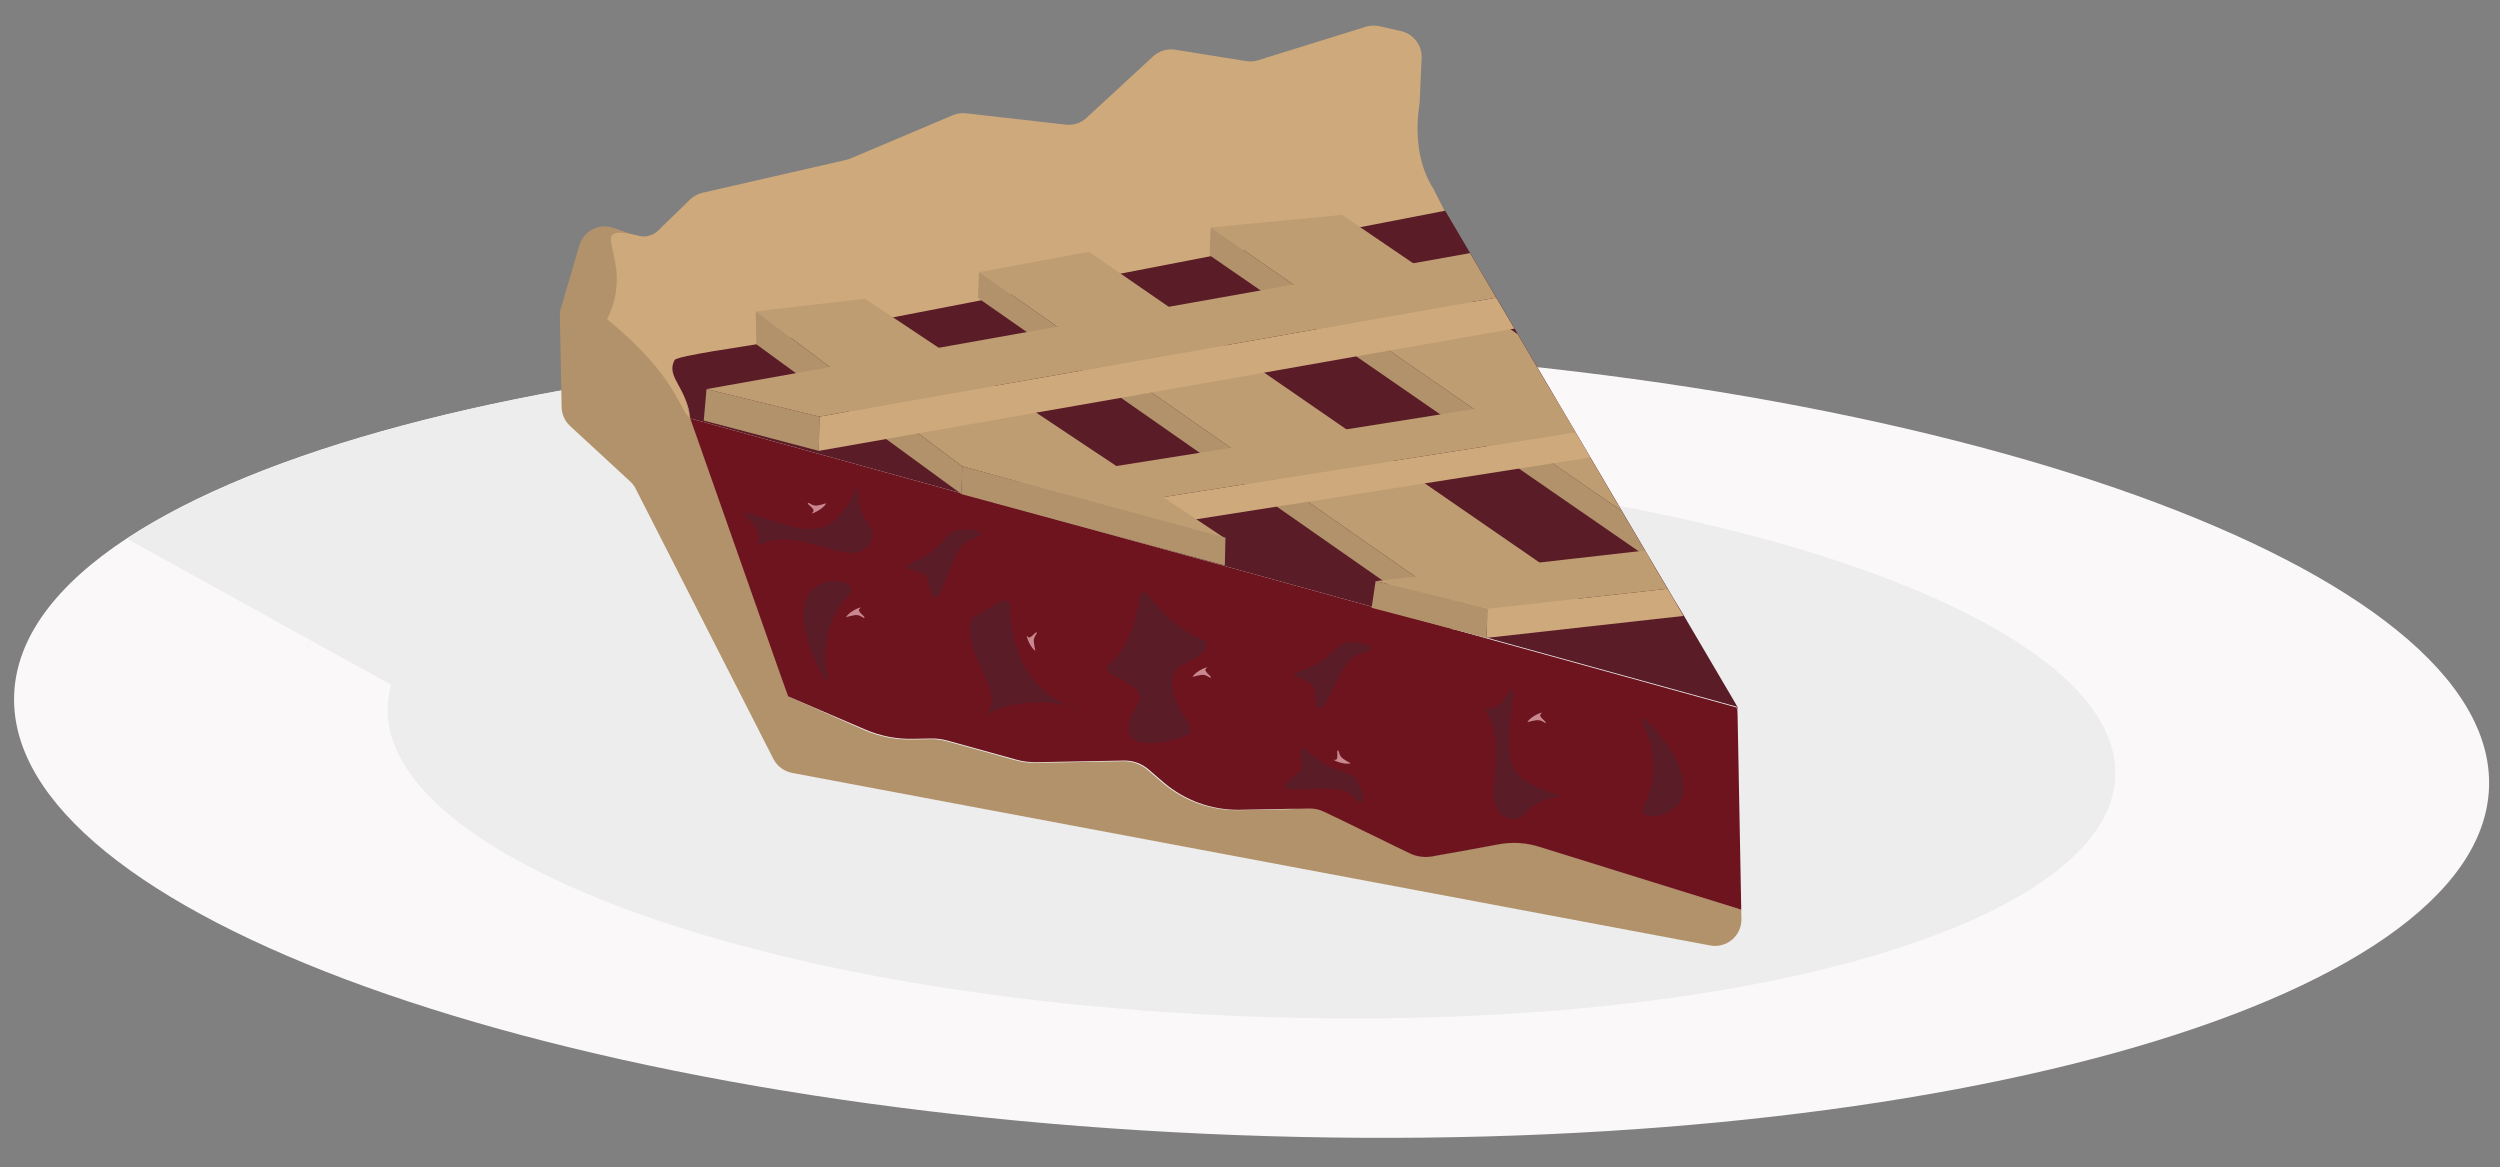 <svg width="424" height="198" viewBox="0 0 424 198" fill="none" xmlns="http://www.w3.org/2000/svg">
<rect x="0" y="0" width="424" height="198" fill="#808080" stroke="none"/>
<path d="M209.784 192.513C325.695 196.858 420.77 170.464 422.138 133.582C423.506 96.699 330.652 63.273 214.662 58.93C188.341 57.874 161.98 58.497 135.739 60.794C85.258 65.401 44.249 76.367 21.591 91.252C9.596 99.129 2.758 108.102 2.402 117.812C1.003 154.742 93.857 188.168 209.784 192.513Z" fill="#FAF8F9"/>
<path d="M66.89 114.58C56.297 141.375 120.216 168.632 210.34 172.332C299.796 175.949 365.349 154.277 358.228 127.083C351.876 102.864 288.655 82.403 216.025 79.17C142.934 75.913 76.382 90.78 66.89 114.58Z" fill="#EDEDED"/>
<g style="mix-blend-mode:multiply">
<path d="M135.739 60.794L141.183 63.714L157.404 72.397L160.783 74.21L160.894 74.208L170.502 79.373L173.016 80.709L176.379 82.507L184.161 86.672L187.54 88.485L219.952 105.947L221.761 106.915L223.819 108.451L284.35 151.122L287.21 153.152C292.399 156.809 293.672 159.6 289.871 158.924L76.002 120.326C73.347 119.694 70.801 118.67 68.447 117.287L66.38 116.149L52.429 108.457L21.562 91.38C44.218 76.416 85.227 65.449 135.739 60.794Z" fill="#EDEDED"/>
<path d="M75.118 105.375L75.086 105.343L75.118 105.343L75.118 105.375Z" fill="#BF9D72"/>
<path d="M52.348 110.066L52.439 108.139L52.364 110.065L52.348 110.066Z" fill="#BF9D72"/>
</g>
<path d="M94.952 53.193L95.25 69.095C95.269 69.69 95.405 70.276 95.652 70.818C95.899 71.359 96.252 71.846 96.689 72.249L106.819 81.603C107.221 81.955 107.552 82.38 107.794 82.857L131.181 128.739C131.504 129.351 131.961 129.881 132.518 130.289C133.075 130.698 133.717 130.974 134.396 131.097L290.056 160.353C290.708 160.475 291.379 160.45 292.02 160.28C292.661 160.11 293.257 159.798 293.763 159.369C294.27 158.939 294.674 158.401 294.948 157.795C295.222 157.188 295.357 156.529 295.345 155.863L295.315 154.273L260.937 143.513C258.78 142.844 256.494 142.701 254.271 143.098L249.263 144.019L242.849 145.173C241.578 145.4 240.267 145.225 239.099 144.671L223.406 136.249L218.923 137.24L210.096 137.406C205.396 137.489 200.825 135.856 197.233 132.811L196.669 132.329L194.687 130.616C193.538 129.625 192.069 129.088 190.553 129.103L175.705 129.382C174.525 129.404 173.348 129.254 172.21 128.939L160.53 125.706C159.65 125.464 158.74 125.347 157.828 125.359L154.659 125.419C151.894 125.471 149.149 124.932 146.608 123.836L133.645 118.099L120.987 79.714L117.128 70.895L117.125 70.736L108.75 40.05C108.283 40.047 107.82 39.964 107.382 39.805L104.015 38.643C103.446 38.445 102.843 38.363 102.242 38.405C101.641 38.446 101.054 38.609 100.517 38.883C99.981 39.158 99.505 39.539 99.118 40.002C98.732 40.466 98.443 41.004 98.269 41.583L95.289 51.755C95.098 52.212 94.984 52.699 94.952 53.193Z" fill="#B2926B"/>
<path d="M117.031 70.801L115.193 64.091L246.279 38.278L243.085 31.975C239.198 25.86 240.675 18.404 240.768 17.463L241.092 10.236C241.226 9.144 240.959 8.041 240.341 7.133C239.723 6.225 238.796 5.575 237.734 5.304L234.056 4.466C233.289 4.282 232.487 4.297 231.727 4.51L228.953 5.373L213.382 10.215C212.728 10.423 212.034 10.474 211.356 10.364L199.304 8.428C198.636 8.325 197.954 8.373 197.308 8.57C196.661 8.766 196.067 9.106 195.568 9.563L184.272 19.988C183.8 20.423 183.241 20.75 182.632 20.948C182.023 21.146 181.378 21.21 180.742 21.136L163.824 19.211C163.065 19.127 162.298 19.24 161.595 19.539L144.201 26.896C143.956 26.997 143.703 27.076 143.445 27.133L119.137 32.696C118.341 32.883 117.609 33.282 117.019 33.849L111.897 38.829C111.514 39.279 111.027 39.628 110.478 39.846C109.93 40.064 109.337 40.145 108.75 40.081C98.049 37.467 108.257 43.351 102.975 54.156C115.193 64.091 115.306 70.102 117.031 70.801Z" fill="#CEA97B"/>
<path d="M114.407 61.068C112.876 63.912 116.474 65.626 117.066 70.96L162.798 83.59L163.101 83.68L187.768 90.502L189.138 90.874L232.655 102.893L237.005 104.084L246.216 106.647L246.374 106.644L246.532 106.641L246.931 106.745L247.057 106.743L294.526 119.849C294.629 120.232 294.684 120.627 294.691 121.023L294.67 119.894L294.243 119.139L286.351 105.718L285.532 104.318L283.634 101.172L282.815 99.772L279.836 94.738L279.017 93.337L275.054 86.62L269.716 77.541L267.211 73.278L263.609 67.173L257.419 56.648L256.862 55.704L253.768 50.449L249.314 42.897L245.106 35.739L230.733 38.522L210.895 42.362L205.414 43.436L190.11 46.395L171.582 49.925L166.512 50.911L151.57 53.8L134.087 57.262L128.259 58.39C127.012 58.668 114.806 60.329 114.407 61.068Z" fill="#5A1C27"/>
<path d="M117.066 70.96L133.645 118.099L146.733 123.722C149.274 124.818 152.019 125.358 154.784 125.305L157.953 125.246C158.865 125.234 159.775 125.35 160.654 125.593L172.335 128.825C173.473 129.141 174.65 129.29 175.83 129.268L190.678 128.989C192.193 128.974 193.663 129.512 194.812 130.502L196.794 132.215L197.358 132.698C200.91 135.732 205.431 137.38 210.095 137.342L221.98 137.119C222.871 137.094 223.756 137.285 224.558 137.675L227.565 139.113L239.132 144.75C240.3 145.303 241.611 145.479 242.883 145.252L249.297 144.098L254.305 143.176C256.528 142.78 258.813 142.923 260.97 143.592L295.316 154.289L294.694 121.166C294.687 120.769 294.631 120.375 294.529 119.992L117.066 70.96Z" fill="#6E141E"/>
<path d="M181.977 119.768C186.751 120.792 171.64 120.566 171.34 102.883C171.284 99.894 166.942 104.223 165.031 104.593C162.36 110.067 170.801 117.21 167.337 121.013C166.158 122.403 170.82 117.4 181.977 119.768Z" fill="#5A1C27"/>
<path d="M201.72 124.408C203.029 123.206 198.319 119.7 198.802 115.046C199.07 112.448 203.783 111.85 204.462 110.04C205.443 107.381 202.228 110.082 195.09 101.404C191.845 97.44 194.853 106.514 187.936 112.975C186.207 114.598 195.156 115.878 193.018 119.354C186.818 129.412 200.629 125.399 201.72 124.408Z" fill="#5A1C27"/>
<path d="M228.813 131.264C224.026 129.604 224.871 129.874 221.237 127.095C219.548 125.807 221.861 129.947 220.234 131.107C212.411 136.598 226.587 131.735 229.39 134.975C232.583 138.717 231.031 132.033 228.813 131.264Z" fill="#5A1C27"/>
<path d="M161.026 90.543C157.545 94.251 158.151 93.571 154.134 95.778C152.283 96.799 156.998 96.361 157.352 98.326C159.114 107.742 160.545 92.747 164.611 91.525C169.341 90.148 162.629 88.922 161.026 90.543Z" fill="#5A1C27"/>
<path d="M227.216 109.517C223.427 112.881 224.097 112.28 219.883 114.093C217.933 114.941 222.673 114.947 222.869 116.948C223.809 126.474 226.558 111.661 230.68 110.836C235.528 109.822 228.978 107.957 227.216 109.517Z" fill="#5A1C27"/>
<path d="M251.995 120.648C251.195 119.422 253.356 121.402 255.326 118.231C258.895 112.469 253.63 126.662 257.248 131.08C259.811 134.213 265.878 134.815 264.281 135.067C257.769 136.065 259.411 139.931 255.71 138.696C250.365 136.84 256.449 127.388 251.995 120.648Z" fill="#5A1C27"/>
<path d="M129.038 92.257C127.669 92.808 130.046 91.061 127.382 88.502C122.459 83.823 135.291 91.821 140.313 89.134C143.876 87.222 145.668 81.382 145.587 82.99C145.299 89.597 149.405 88.741 147.456 92.15C144.599 97.055 136.542 89.205 129.038 92.257Z" fill="#5A1C27"/>
<path d="M144.25 99.575C143.626 98.378 140.37 98.057 138.384 99.494C133.126 103.14 139.427 115.382 140.267 115.366C140.79 115.356 138.583 110.084 141.641 104.11C143.632 100.414 144.908 100.835 144.25 99.575Z" fill="#5A1C27"/>
<path d="M278.904 138.005C279.826 138.99 283.032 138.31 284.55 136.452C288.61 131.492 279.164 121.425 278.345 121.711C277.841 121.896 281.443 126.314 280.14 132.924C279.283 137.092 277.918 136.974 278.904 138.005Z" fill="#5A1C27"/>
<path d="M226.899 127.259C226.582 127.265 227.17 129.051 226.358 128.86C225.546 128.668 227.851 129.834 229.08 129.445C228.61 129.225 228.164 128.956 227.749 128.643C226.994 128.084 227.153 127.286 226.899 127.259Z" fill="#C98790"/>
<path d="M205.346 114.906C205.596 114.711 203.914 113.804 204.603 113.33C205.292 112.855 202.85 113.681 202.253 114.805C202.767 114.64 203.296 114.524 203.832 114.458C204.702 114.378 205.143 115.069 205.346 114.906Z" fill="#C98790"/>
<path d="M262.129 122.589C262.379 122.394 260.698 121.503 261.386 121.013C262.074 120.522 259.649 121.363 259.036 122.488C259.552 122.331 260.08 122.215 260.615 122.141C261.58 122.059 262.005 122.751 262.129 122.589Z" fill="#C98790"/>
<path d="M175.829 107.269C175.65 107.002 174.65 108.659 174.256 107.935C173.862 107.211 174.511 109.696 175.602 110.375C175.466 109.856 175.376 109.325 175.335 108.79C175.27 107.884 175.976 107.489 175.829 107.269Z" fill="#C98790"/>
<path d="M146.599 104.764C146.849 104.568 145.152 103.678 145.84 103.188C146.528 102.697 144.103 103.538 143.49 104.679C144.006 104.516 144.534 104.395 145.069 104.315C145.955 104.235 146.38 104.927 146.599 104.764Z" fill="#C98790"/>
<path d="M137.024 85.33C136.79 85.541 138.502 86.368 137.814 86.906C137.127 87.444 139.55 86.492 140.131 85.351C139.615 85.519 139.088 85.651 138.553 85.747C137.683 85.827 137.227 85.151 137.024 85.33Z" fill="#C98790"/>
<path d="M205.323 38.57L210.88 42.394L219.376 48.264L228.931 54.844L235.612 59.459L235.628 59.459L249.986 69.37L257.823 74.79L263.332 78.584L275.039 86.651L269.701 77.573L267.196 73.31L263.593 67.205L257.404 56.68L256.183 55.844L256.167 55.844L249.407 51.247L239.677 44.653L230.718 38.554L227.603 36.449L205.323 38.57Z" fill="#BF9D72"/>
<path d="M314.693 95.594L314.726 95.625L314.726 95.593L314.693 95.594Z" fill="#CEA97B"/>
<path d="M205.158 43.297L205.399 43.467L213.799 49.258L223.322 55.824L230.019 60.439L244.28 70.288L252.117 75.676L257.61 79.47L279.789 94.786L279.837 94.817L279.82 94.769L275.039 86.651L263.332 78.583L257.823 74.79L249.986 69.369L235.628 59.459L235.612 59.459L228.931 54.844L219.376 48.263L210.88 42.394L205.323 38.569L205.158 43.297Z" fill="#B2926B"/>
<path d="M166.058 46.147L246.579 102.377L267.776 100.006L184.698 42.711L166.058 46.147Z" fill="#BF9D72"/>
<path d="M246.376 106.755L267.589 104.384L267.776 100.006L246.579 102.377L246.376 106.755Z" fill="#CEA97B"/>
<path d="M165.855 50.525L166.058 46.147L246.579 102.377L246.376 106.755L165.855 50.525Z" fill="#B2926B"/>
<path d="M187.862 90.436L198.403 88.774L198.751 88.72L202.908 88.069L216.548 85.92L221.843 85.105L241.647 81.981L257.61 79.47L263.331 78.583L269.701 77.573L267.195 73.309L257.823 74.79L252.117 75.676L236.154 78.187L216.398 81.294L216.382 81.294L211.103 82.125L197.242 84.311L188.027 85.74L188.028 85.82L188.014 85.915L187.862 90.436Z" fill="#CEA97B"/>
<path d="M171.864 86.06L187.861 90.436L188.027 85.74L172.322 81.756L171.864 86.06Z" fill="#B2926B"/>
<path d="M172.322 81.757L179.761 83.653L179.792 83.653L183.854 84.69L183.966 84.719L188.027 85.741L197.242 84.311L211.103 82.126L216.382 81.295L216.398 81.295L236.154 78.188L252.117 75.677L257.823 74.79L267.195 73.31L263.593 67.206L249.986 69.37L244.28 70.288L228.365 72.814L208.736 75.951L203.457 76.798L189.344 79.035L172.781 81.685L172.686 81.702L172.322 81.757Z" fill="#BF9D72"/>
<path d="M128.17 52.808L163.189 79.08L207.9 91.396L146.708 50.662L128.17 52.808Z" fill="#BF9D72"/>
<path d="M163.087 83.807L207.732 95.917L207.833 91.19L163.189 79.081L163.087 83.807Z" fill="#B2926B"/>
<path d="M128.275 58.389L128.17 52.808L163.189 79.081L163.087 83.807L128.275 58.389Z" fill="#B2926B"/>
<path d="M138.87 76.468L150.294 74.455L155.76 73.494L175.747 69.985L190.109 67.472L195.276 66.564L214.409 63.198L230.019 60.439L235.612 59.459L235.628 59.459L256.167 55.844L256.183 55.844L256.847 55.736L253.752 50.481L249.407 51.247L228.931 54.844L223.322 55.825L207.712 58.584L188.642 61.932L183.475 62.84L168.86 65.406L149.49 68.808L143.881 69.788L138.967 70.66L138.87 76.468Z" fill="#CEA97B"/>
<path d="M119.356 71.33L138.871 76.467L138.968 70.659L119.826 65.992L119.356 71.33Z" fill="#B2926B"/>
<path d="M119.826 65.992L138.968 70.659L143.881 69.788L149.49 68.807L168.845 65.406L168.861 65.405L183.475 62.84L188.642 61.932L207.712 58.583L223.322 55.824L228.931 54.844L249.407 51.246L253.752 50.481L249.315 42.929L239.677 44.653L219.375 48.263L213.798 49.259L198.221 52.033L179.309 55.41L174.143 56.319L159.213 58.985L140.775 62.258L134.993 63.289L119.826 65.992Z" fill="#BF9D72"/>
<path d="M252.078 108.191L285.519 104.461L283.635 101.236L282.817 99.851L252.381 103.239L252.078 108.191Z" fill="#CEA97B"/>
<path d="M232.627 103.084L252.078 108.191L252.381 103.238L233.303 98.554L232.627 103.084Z" fill="#B2926B"/>
<path d="M233.303 98.554L252.381 103.238L282.817 99.851L279.837 94.817L279.82 94.769L279.001 93.369L233.303 98.554Z" fill="#BF9D72"/>
</svg>
